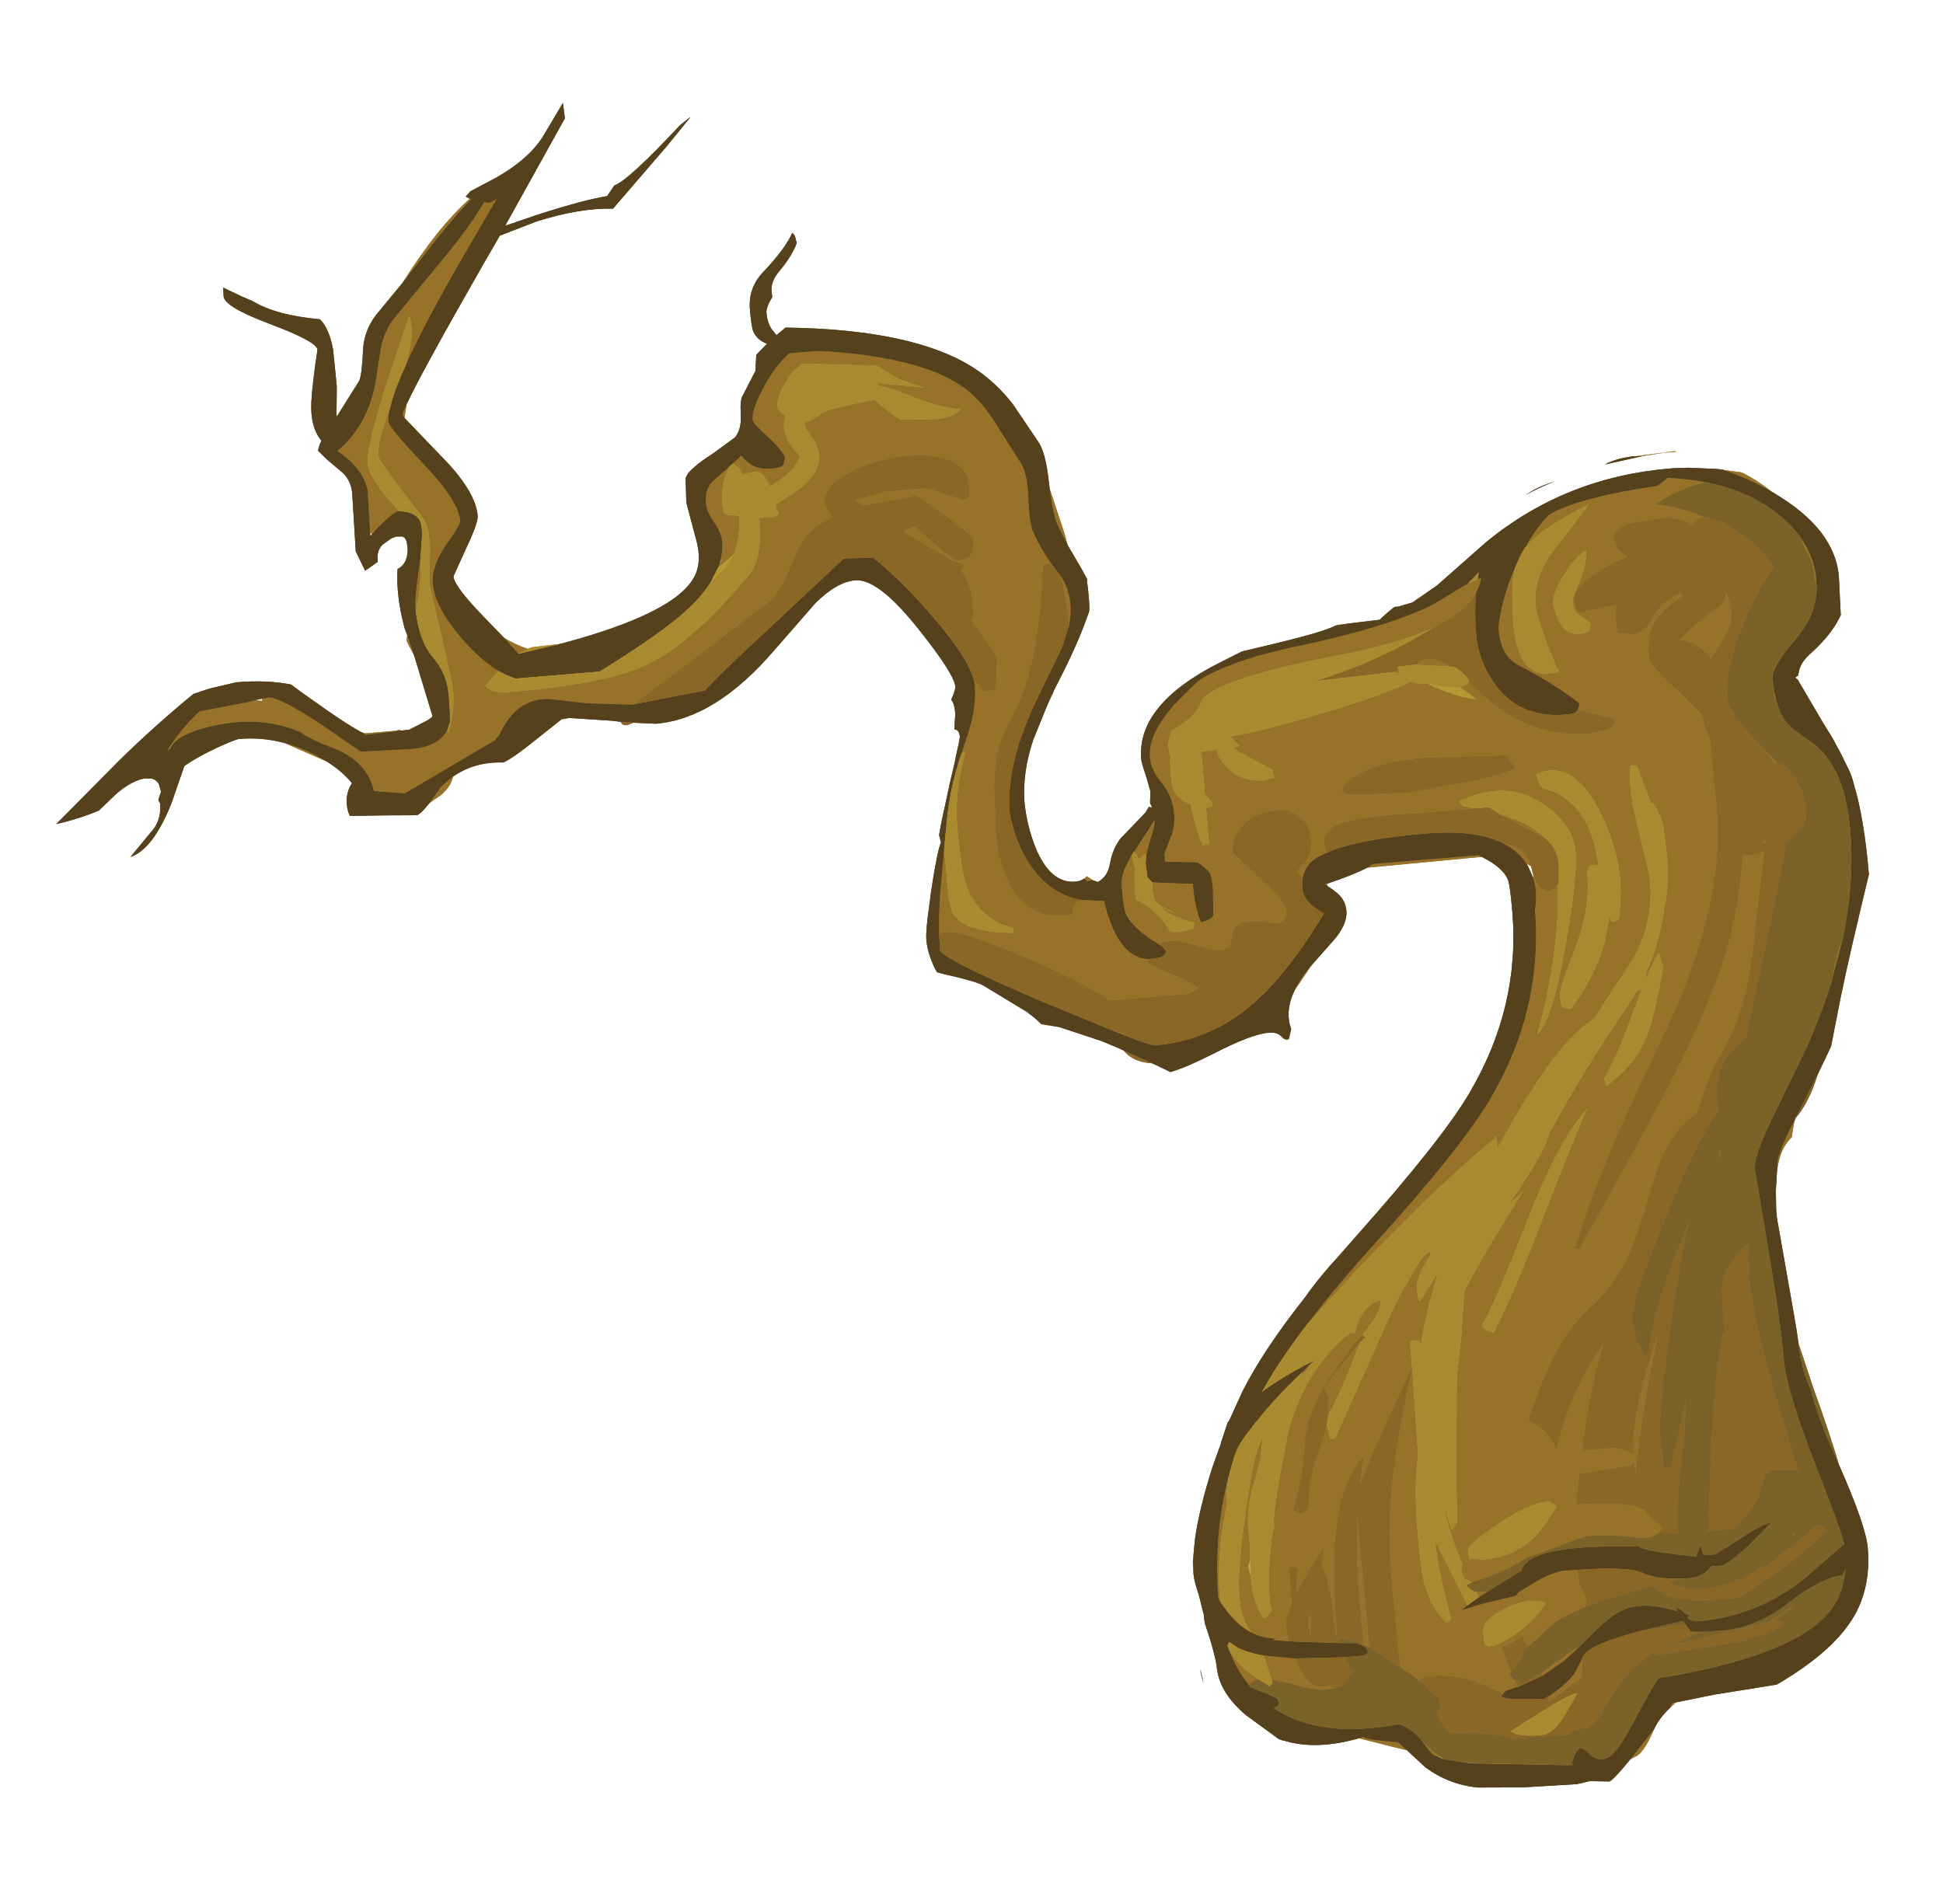 <?xml version="1.0" encoding="UTF-8" standalone="no"?>
<svg xmlns:ffdec="https://www.free-decompiler.com/flash" xmlns:xlink="http://www.w3.org/1999/xlink" ffdec:objectType="frame" height="293.6px" width="299.6px" xmlns="http://www.w3.org/2000/svg">
  <g transform="matrix(1.0, 0.0, 0.0, 1.0, 0.0, 0.0)">
    <use ffdec:characterId="881" height="271.5" id="am_Moment_Normal" transform="matrix(0.996, -0.083, 0.083, 0.996, 0.0, 23.1)" width="278.05" xlink:href="#sprite0"/>
    <use ffdec:characterId="881" height="271.5" id="am_Moment_Hard" transform="matrix(0.996, -0.083, 0.083, 0.996, 0.0, 23.1)" width="278.05" xlink:href="#sprite0"/>
  </g>
  <defs>
    <g id="sprite0" transform="matrix(1.0, 0.0, 0.0, 1.0, 0.0, 0.0)">
      <use ffdec:characterId="880" height="271.5" transform="matrix(1.0, 0.0, 0.0, 1.0, 0.0, 0.0)" width="278.05" xlink:href="#shape0"/>
    </g>
    <g id="shape0" transform="matrix(1.0, 0.0, 0.0, 1.0, 0.0, 0.0)">
      <path d="M260.85 71.3 L263.55 71.9 263.7 71.95 Q266.05 73.4 268.05 75.3 264.6 72.9 260.85 71.3 M273.65 112.85 L273.75 113.0 274.3 114.15 273.65 112.85 M276.65 120.1 L276.85 120.95 276.85 121.1 276.65 120.1 M276.0 141.6 L275.95 141.8 275.35 143.6 276.0 141.6 M272.8 151.7 L272.35 153.3 272.25 153.5 272.8 151.7 M263.5 172.2 Q263.1 173.45 262.85 174.75 262.0 175.45 261.4 176.4 260.55 177.7 260.1 179.95 L260.25 179.15 260.25 178.9 Q260.25 177.4 263.2 172.6 L263.5 172.2 M261.1 204.55 L261.25 206.7 261.2 206.5 261.1 204.55 M237.75 260.2 L236.75 261.0 237.25 260.25 237.75 260.2 M234.1 264.0 L233.95 264.25 Q232.4 267.15 231.2 267.85 L230.0 268.4 231.95 266.3 234.1 264.0 M195.8 264.1 L193.65 263.4 188.6 261.65 189.25 261.5 Q189.75 262.0 194.5 262.75 L195.8 264.1 M165.3 233.2 L165.3 232.4 165.6 230.7 165.3 232.65 165.3 233.2 M218.75 127.7 L201.0 127.9 202.0 127.4 218.25 127.4 218.75 127.7 M194.6 129.85 L194.7 130.25 194.25 129.9 194.6 129.85 M191.0 142.4 L189.15 144.75 188.35 145.7 Q189.3 144.05 191.0 142.4 M165.5 155.25 L165.45 155.25 165.5 155.25 M151.6 148.45 L148.9 147.8 148.2 147.0 148.9 147.75 151.6 148.45 M134.9 138.95 L134.05 138.65 134.9 138.95 M61.6 102.2 Q61.2 103.65 59.55 104.85 L57.65 105.95 59.5 103.75 Q60.5 102.85 61.6 102.2 M42.5 98.3 L36.15 94.85 Q38.4 95.65 40.5 96.95 L42.5 98.3 M48.6 94.4 L53.5 94.4 53.95 94.25 54.25 94.45 48.75 94.65 48.6 94.4 M57.2 83.1 L56.25 80.8 Q56.25 80.3 56.4 79.9 L57.2 83.1 M56.85 64.6 L55.95 64.55 56.85 64.6 M60.15 25.65 Q66.35 17.45 71.6 13.55 L71.8 13.65 Q69.4 15.75 66.0 19.3 L60.15 25.65 M59.25 44.35 L58.75 46.4 58.5 45.9 Q58.5 45.6 59.25 44.35 M71.25 81.5 Q72.9 82.7 74.75 83.5 L73.25 84.15 71.25 81.5 M157.05 65.6 L158.7 72.45 159.1 74.5 157.75 71.15 Q157.2 69.4 157.05 65.6 M155.1 96.65 L155.0 96.9 153.85 98.9 Q154.4 97.8 155.1 96.65 M156.65 126.25 Q157.4 126.1 157.75 125.6 L158.65 126.3 157.75 126.4 157.4 125.95 156.65 126.25 M199.35 90.25 L199.45 90.2 201.7 90.1 199.35 90.25 M229.75 80.35 L229.7 80.2 Q231.4 77.8 233.35 76.05 L234.25 75.6 Q239.25 73.6 250.5 72.9 L252.0 71.95 252.15 71.8 Q255.25 72.2 257.95 72.95 254.35 73.4 250.0 75.65 253.95 76.5 257.45 78.4 L257.05 78.35 Q255.9 78.35 255.4 79.25 253.75 78.2 251.5 77.85 L245.85 78.25 Q243.25 79.05 243.25 80.05 243.25 81.65 243.85 82.4 L245.0 83.4 Q241.5 84.45 238.9 86.15 237.2 87.2 236.6 88.1 L237.4 86.5 Q238.75 83.5 238.75 81.9 237.05 82.65 235.05 85.35 233.0 88.05 233.0 89.55 233.05 90.9 233.55 92.15 234.45 94.65 236.5 94.65 238.05 94.65 238.25 94.2 L238.5 93.15 236.7 91.65 Q236.0 90.95 236.0 89.4 L236.3 88.7 236.25 89.05 Q236.25 90.55 236.65 91.0 L237.0 91.4 242.75 90.65 242.5 91.15 242.4 93.3 242.5 94.9 242.8 95.15 245.0 95.4 Q246.75 95.4 247.95 93.35 249.45 90.85 252.75 89.65 L253.0 90.15 Q249.15 92.15 247.85 94.65 247.0 96.25 247.0 99.15 247.0 100.45 251.05 104.7 L254.45 108.7 Q254.7 110.8 255.35 112.75 L255.5 123.4 Q255.5 137.4 245.8 155.0 239.9 165.1 236.85 170.7 231.35 180.6 228.0 189.25 L228.75 189.25 Q241.05 171.1 245.7 163.5 252.15 153.0 255.1 145.5 257.75 138.65 258.9 130.85 L260.0 130.9 Q261.45 130.9 261.95 130.45 L262.25 130.4 259.05 146.3 Q257.0 155.7 253.0 161.0 251.15 163.4 248.55 169.85 245.75 171.45 243.8 174.2 242.05 176.7 240.05 182.05 237.7 188.15 236.3 190.65 233.6 195.45 229.5 198.5 223.6 202.85 218.7 215.0 221.35 216.25 222.65 219.6 226.0 210.1 231.2 204.3 228.9 209.75 226.95 218.5 L226.55 220.35 231.5 220.25 Q233.5 220.75 234.45 221.5 L234.5 220.5 Q234.9 214.55 239.65 203.6 236.15 215.25 234.5 224.35 L234.45 222.8 233.9 223.2 225.85 223.75 225.0 228.5 Q233.35 228.65 235.4 230.3 L236.45 231.65 Q236.95 232.45 237.75 232.75 L237.75 233.5 237.2 233.95 Q235.95 234.75 234.25 234.4 229.8 233.5 226.6 233.5 225.35 233.5 221.55 234.75 L216.7 236.0 Q212.95 238.05 208.5 239.0 L208.25 238.95 207.8 239.2 207.65 238.85 207.05 238.6 Q206.5 238.25 206.5 236.65 L206.7 236.2 Q205.4 232.35 204.7 227.85 L204.8 227.8 205.5 230.75 Q206.25 230.25 206.5 229.5 206.65 225.3 207.45 216.4 L208.25 207.45 209.4 201.55 210.5 194.3 211.1 193.35 Q214.25 188.4 220.75 179.75 L218.65 181.25 219.0 180.8 Q224.65 174.0 225.6 171.05 231.9 161.45 240.2 151.3 L241.1 150.05 241.0 150.25 241.7 150.1 240.35 152.85 Q237.3 159.6 234.75 163.4 L235.0 164.5 Q240.35 161.35 242.45 156.0 243.65 153.0 245.25 147.0 L244.75 144.75 Q243.7 146.05 242.25 148.95 L242.6 147.5 Q245.2 142.75 246.2 137.65 247.25 134.7 247.25 129.55 L247.05 125.5 Q246.75 123.15 245.75 121.65 L245.5 121.65 243.75 115.65 242.75 115.65 242.65 116.7 Q242.5 117.45 242.5 118.9 242.5 121.5 243.25 125.8 L244.25 132.55 Q244.8 140.5 239.25 147.25 236.45 150.65 234.0 154.0 231.0 155.45 227.05 159.8 L227.0 159.75 226.75 160.15 Q222.55 164.9 217.35 172.85 L217.3 172.85 217.5 172.4 Q217.5 170.85 217.25 170.9 L217.0 171.25 Q207.95 177.45 193.7 190.1 L185.9 197.35 Q190.7 192.0 197.5 185.65 212.2 171.9 217.25 164.6 225.95 152.1 226.25 137.35 L226.3 136.3 Q226.9 133.9 226.4 131.6 L226.45 131.2 Q226.85 133.15 228.5 133.9 229.1 133.75 229.65 133.3 L230.0 133.05 Q230.0 137.35 228.45 144.2 227.0 150.5 225.0 155.75 227.55 153.7 230.55 142.2 233.25 131.95 233.25 128.15 233.25 123.85 228.8 120.3 223.4 116.0 216.0 118.9 L216.5 119.65 218.4 120.15 211.5 120.15 209.5 120.15 209.2 120.15 Q200.3 119.8 196.95 120.9 194.75 121.65 194.75 123.3 194.75 124.8 194.95 124.9 L195.2 125.0 193.5 125.65 Q191.45 126.7 190.95 128.7 L190.25 127.4 Q192.75 125.75 192.75 123.05 192.75 120.15 190.85 118.8 189.15 117.6 186.65 117.95 184.2 118.25 182.4 119.8 180.5 121.5 180.5 123.8 L184.25 128.1 Q188.0 132.15 188.0 133.15 188.0 134.6 187.4 134.95 186.75 135.25 186.75 135.4 180.55 133.65 179.6 135.9 L179.05 137.7 Q178.7 138.65 177.5 138.65 176.25 138.65 173.75 137.65 171.25 136.65 170.0 136.65 168.75 136.65 168.0 137.05 164.25 134.3 163.35 132.05 163.0 131.15 163.0 127.65 163.0 125.55 165.0 122.9 L165.0 123.05 Q165.0 123.95 165.35 125.15 L165.25 125.4 Q165.0 126.4 165.0 128.8 L165.0 129.8 Q166.45 130.55 167.8 132.05 169.1 133.45 169.9 135.25 L171.6 135.4 173.5 135.05 173.75 134.15 Q169.75 132.8 168.4 130.9 169.55 131.95 171.0 132.4 169.1 131.55 168.05 130.35 167.65 129.5 167.7 128.55 L167.85 127.4 174.0 128.15 Q174.0 131.9 174.75 134.15 176.5 133.9 176.75 133.15 L177.0 129.05 Q177.0 127.25 176.65 126.6 176.4 126.1 175.0 124.9 L170.0 124.4 170.0 123.15 171.4 120.25 Q172.0 118.75 172.0 117.15 172.0 114.4 170.5 112.25 169.0 110.1 169.0 108.15 169.0 105.3 171.8 102.05 L173.45 100.3 173.55 100.25 174.7 99.25 177.05 97.3 177.4 97.05 Q178.65 96.2 182.05 95.15 185.0 94.25 188.1 93.7 L191.5 93.15 Q205.85 91.45 213.55 88.65 L214.85 88.1 219.1 86.0 220.1 85.5 221.7 84.95 222.25 84.8 Q221.95 86.0 221.25 87.05 219.6 89.45 215.9 91.15 L214.1 91.9 Q208.55 93.9 199.05 94.9 181.65 96.75 177.95 99.7 176.55 102.7 172.7 104.3 172.0 105.85 172.0 106.65 172.0 107.75 172.15 108.35 172.0 109.4 172.0 110.8 172.0 113.05 172.35 113.75 172.95 115.1 174.7 115.9 175.05 119.55 176.0 122.4 L177.0 122.15 177.0 116.65 178.0 116.4 178.0 115.9 177.0 114.5 177.0 107.9 178.0 107.9 179.3 107.85 Q179.5 108.95 180.5 110.35 182.5 113.15 186.35 113.15 L188.0 112.8 187.75 112.4 187.75 111.65 183.85 109.15 Q182.0 108.0 182.0 107.55 L182.9 107.6 Q183.1 107.55 181.6 106.0 186.75 105.55 195.5 103.7 205.95 101.55 210.15 99.8 L210.75 100.15 212.75 100.4 Q213.6 101.0 215.1 101.7 218.1 103.1 220.0 103.4 L217.55 101.35 218.8 100.9 219.0 100.65 221.5 103.4 Q228.15 110.15 237.0 110.15 L239.85 109.7 Q240.8 109.25 241.0 108.15 L235.4 106.3 235.75 105.4 Q232.85 102.55 226.65 98.55 224.25 97.0 224.25 92.9 224.25 91.95 225.25 88.95 226.25 86.05 227.65 83.5 226.75 85.9 226.75 89.65 226.4 92.55 226.8 95.2 227.6 100.4 231.5 100.4 233.05 100.4 233.05 100.05 L232.75 99.65 Q230.25 92.15 230.25 89.55 230.25 85.95 232.95 82.4 L239.75 74.9 Q232.6 77.65 229.75 80.35 M271.8 82.55 Q273.75 85.8 273.75 89.4 L273.7 90.7 273.5 88.85 Q273.4 86.25 272.7 85.15 L271.8 82.55 M265.85 106.1 L266.1 107.65 Q265.75 107.0 265.75 106.65 L265.85 106.1 M273.15 145.15 L270.7 152.0 270.7 151.85 272.55 146.2 273.15 145.15 M223.4 250.6 L221.15 252.35 217.6 254.4 217.45 253.95 222.65 250.8 223.4 250.6 M213.65 255.8 L211.75 256.25 211.3 256.7 Q208.1 254.7 206.1 253.95 204.4 253.3 202.35 253.1 L201.5 253.0 201.15 253.0 200.5 253.0 Q198.95 253.0 198.7 253.4 L198.75 253.65 195.9 251.3 Q195.45 238.0 195.8 231.9 196.45 221.5 201.5 205.6 L201.3 219.1 201.1 219.9 Q200.25 223.95 200.25 230.15 200.25 236.0 200.45 237.65 201.05 242.25 203.5 245.0 204.25 244.75 204.25 244.25 203.1 238.5 202.75 232.05 L206.95 242.6 206.0 243.25 209.6 242.5 214.5 241.75 215.1 241.1 215.0 241.25 217.95 239.75 Q220.7 238.5 222.5 238.5 L224.35 238.55 Q224.4 240.7 224.6 241.3 L225.35 242.75 225.1 244.35 221.85 245.5 Q219.3 246.65 217.35 248.55 L215.75 249.75 215.0 248.1 Q213.45 248.95 211.7 249.5 L212.35 252.0 212.8 253.5 212.5 253.75 213.1 254.65 213.25 254.75 213.65 255.8 M212.7 257.6 L213.05 257.65 212.9 257.7 212.7 257.6 M218.25 257.65 Q221.3 255.95 222.6 254.35 L224.0 252.15 223.55 255.2 218.25 258.5 218.25 257.65 M242.3 249.65 L242.45 249.65 242.3 249.7 242.3 249.65 M226.8 267.75 L226.0 268.0 225.9 268.0 226.8 267.75 M220.1 268.45 L205.8 267.0 205.2 266.85 212.75 267.65 220.1 268.45 M200.5 265.55 L199.9 265.2 Q199.35 264.8 198.25 262.9 L198.15 262.75 199.7 264.55 201.15 265.75 200.5 265.55 M172.35 252.1 L171.65 250.95 Q170.45 248.9 169.75 246.45 170.8 248.9 173.9 251.3 172.95 251.45 172.35 252.1 M175.0 247.7 L179.75 248.55 Q181.25 253.25 183.6 253.25 L184.8 253.2 185.35 253.65 183.75 253.75 Q182.5 253.75 179.15 252.5 L175.9 251.5 175.0 247.7 M179.05 245.85 L176.55 245.45 177.0 245.25 Q175.05 245.05 173.4 244.0 172.0 241.75 172.0 238.5 172.0 234.3 174.0 225.7 L175.5 219.4 Q176.5 216.0 177.55 214.2 L177.6 214.25 Q177.05 218.0 175.75 221.0 174.25 224.35 174.25 228.4 L174.3 230.6 174.1 232.95 173.75 233.75 174.0 235.25 174.0 235.5 Q174.0 239.6 175.5 242.0 176.5 241.5 176.75 240.75 176.3 236.8 177.65 230.25 L178.0 228.65 178.25 228.25 178.25 227.5 Q178.25 226.55 179.0 223.45 L179.95 219.7 181.75 213.2 Q183.65 208.35 186.4 204.8 L187.4 203.6 Q189.55 201.1 192.15 199.4 L192.5 199.15 192.7 199.25 193.1 199.3 193.35 198.75 193.9 197.45 Q195.1 195.35 196.95 194.65 L197.55 194.45 Q197.55 196.35 194.45 199.45 L194.3 199.75 194.2 199.7 192.8 201.0 189.05 205.4 Q184.5 210.9 184.0 215.9 183.65 218.9 182.05 223.75 L181.4 225.8 182.5 226.5 183.75 225.75 Q184.25 220.65 186.4 216.35 L187.65 213.1 188.0 215.25 188.75 215.25 197.05 200.2 Q199.3 196.0 201.4 192.75 L201.5 192.75 203.15 190.35 Q204.65 188.05 205.75 187.75 L205.75 188.25 204.2 190.5 Q203.25 192.0 203.25 193.5 203.25 195.05 203.5 195.2 L203.75 195.0 206.7 191.05 Q204.2 197.3 203.1 202.15 L203.0 201.25 201.5 201.25 201.5 205.25 Q192.7 220.6 191.95 222.8 192.4 220.4 193.0 218.25 188.8 221.95 187.35 231.4 186.55 236.7 186.5 245.75 186.3 244.35 186.25 242.75 186.15 237.0 185.05 234.4 L185.75 231.75 Q184.9 232.35 181.95 236.8 L180.85 238.6 Q181.0 236.15 181.5 234.65 L180.0 234.5 180.0 240.05 Q178.75 242.4 178.75 243.5 178.75 244.45 179.05 245.85 M169.0 238.9 L168.75 238.35 Q168.8 228.6 171.85 219.85 171.3 221.85 171.3 224.0 L171.2 224.35 Q169.0 231.6 169.0 238.0 L169.0 238.9 M173.0 216.75 L173.6 215.4 174.05 214.85 174.1 214.95 173.0 216.75 M245.85 68.15 L253.55 67.8 254.0 67.9 251.9 67.9 248.55 68.15 247.2 68.05 245.85 68.15 M259.7 90.3 Q260.25 91.85 260.25 93.3 260.25 95.5 257.25 99.25 L256.6 100.1 Q254.5 97.2 252.0 96.9 254.4 94.6 258.05 92.55 259.45 91.75 259.7 90.3 M208.35 98.0 L208.6 98.45 207.5 98.15 207.3 98.15 208.35 98.0 M211.25 97.35 L211.7 96.95 Q211.8 96.65 213.0 96.65 214.6 96.65 216.35 98.05 L211.25 97.35 M228.25 115.65 Q228.25 116.8 229.0 117.9 235.1 120.0 236.3 127.7 L236.6 130.45 236.5 130.4 235.65 130.4 Q234.75 130.5 234.75 132.05 234.75 137.2 231.9 143.05 229.0 148.9 229.0 149.9 229.0 151.55 229.3 151.85 229.5 152.05 230.5 152.25 234.65 147.55 236.55 142.45 L237.65 138.5 238.0 139.4 239.0 139.15 Q239.75 135.8 239.75 132.8 239.75 127.85 237.4 122.0 234.0 113.75 228.25 115.65 M224.4 113.3 L224.0 112.4 211.3 111.7 Q200.65 111.75 198.0 115.65 L198.75 116.4 202.45 116.65 208.0 116.9 216.9 116.1 Q224.0 115.25 225.0 114.4 L224.4 113.3 M222.15 121.4 Q226.65 123.15 228.5 125.45 L227.8 125.0 222.15 121.4 M222.55 126.1 L222.7 126.05 Q224.2 126.6 225.0 127.35 225.75 128.05 226.2 129.75 L225.55 129.35 Q224.5 127.4 222.55 126.1 M167.2 123.1 L167.0 122.9 166.05 123.75 165.5 122.65 165.5 122.9 165.4 122.4 169.0 117.75 Q168.85 118.95 168.0 120.85 L167.2 123.1 M190.5 99.45 L190.5 99.4 191.35 99.25 190.5 99.45 M166.35 139.15 L166.0 139.65 Q167.15 140.55 169.9 141.9 172.35 143.15 173.5 144.25 L172.0 145.0 159.75 145.0 Q155.9 141.85 147.1 137.2 138.0 132.4 135.5 132.4 L134.35 132.55 Q134.5 129.65 135.05 126.15 L136.2 119.55 136.25 125.4 Q136.25 128.95 136.9 129.95 138.65 132.7 145.75 133.4 L145.75 132.65 Q140.5 130.7 139.15 125.45 138.5 123.1 138.5 115.8 138.5 113.75 139.05 110.8 139.7 107.55 140.75 104.9 L140.1 105.1 140.8 103.45 Q143.0 98.7 143.0 94.9 L142.95 94.05 144.5 95.9 Q146.0 95.9 146.15 95.55 L146.25 95.15 146.5 93.5 146.75 91.05 Q146.75 90.25 143.35 84.9 L143.5 84.4 143.65 84.2 143.75 82.15 Q143.75 79.15 142.35 76.95 L143.0 76.4 142.75 75.9 141.05 75.4 140.45 74.85 133.95 70.25 135.75 69.65 140.1 74.05 141.75 75.4 Q143.3 75.4 143.95 74.9 L144.25 74.4 144.75 72.55 Q144.2 71.3 140.75 68.4 L136.5 64.9 128.05 65.75 127.0 64.9 131.75 63.9 138.0 63.9 Q139.35 64.3 140.85 65.05 L143.5 66.15 144.5 65.9 144.75 64.15 Q144.75 60.95 141.25 59.55 138.2 58.35 133.5 58.8 129.05 59.2 125.75 60.8 122.25 62.55 122.25 64.65 122.25 65.5 123.3 67.1 120.2 68.3 118.55 70.25 117.6 71.4 115.9 74.75 114.45 77.65 112.75 79.15 L98.95 87.9 90.25 93.4 89.75 93.4 82.95 92.6 77.55 91.5 Q72.35 90.85 69.3 96.35 L68.5 97.15 54.0 104.15 49.25 103.4 Q48.8 99.4 44.55 96.75 39.9 94.55 38.75 93.4 32.95 90.3 25.45 91.3 19.45 92.15 18.45 94.35 L18.05 94.45 18.8 93.5 Q21.15 90.65 23.5 88.9 L30.95 88.1 32.1 87.9 33.25 88.1 33.25 87.75 34.25 87.65 Q35.85 87.65 41.75 92.25 L47.75 97.15 55.5 97.4 Q59.8 97.4 61.35 94.9 L61.5 95.4 Q62.75 92.05 62.75 88.55 L61.65 80.3 Q60.5 73.3 60.5 72.05 60.5 70.8 61.0 67.15 61.25 63.7 60.25 61.9 L56.8 56.55 Q54.25 52.5 54.25 51.9 54.25 49.7 56.75 44.45 56.25 45.9 56.25 46.8 56.25 47.7 61.15 53.8 66.0 59.85 66.0 62.9 66.0 63.55 63.5 66.5 61.0 69.5 61.0 72.3 61.0 75.85 64.7 81.0 67.3 84.55 69.95 86.5 L67.75 88.65 Q68.6 89.9 71.5 89.9 86.2 89.9 92.6 87.55 100.0 84.85 109.75 74.9 111.15 73.5 111.65 70.75 112.0 69.05 112.0 66.3 L113.5 66.4 Q115.05 66.4 115.05 65.8 L114.75 65.15 114.7 64.5 117.3 63.1 Q122.0 60.65 122.0 57.4 122.0 56.2 121.4 55.05 L120.4 53.3 Q120.15 52.8 120.25 52.25 121.85 51.85 122.8 51.1 123.6 50.45 131.25 49.65 134.3 52.7 135.05 53.05 L140.5 53.4 Q143.0 53.4 144.5 52.15 141.8 52.05 135.7 48.95 133.8 48.0 131.9 47.45 L132.0 47.15 132.0 47.1 139.0 48.4 Q135.95 47.2 134.45 46.2 L132.0 44.4 125.6 43.7 120.5 43.15 120.1 43.55 Q119.85 43.75 119.7 43.9 L119.5 43.9 Q118.85 44.3 117.75 45.9 116.25 47.95 116.25 49.55 116.25 50.05 117.35 50.95 117.0 51.8 117.0 52.55 117.0 54.1 117.7 55.35 L119.0 57.4 Q118.15 59.65 114.3 61.5 114.15 61.55 114.05 61.65 113.25 59.15 112.0 59.15 L109.6 59.45 Q110.5 59.25 108.7 57.6 L110.05 56.5 Q111.55 58.9 114.5 58.9 116.05 58.9 116.4 58.45 L116.75 57.4 Q116.35 56.05 114.2 53.8 112.25 51.7 112.25 51.15 112.25 49.45 114.4 46.25 116.5 43.0 118.75 41.4 L123.25 41.4 Q139.7 43.65 145.8 49.5 147.95 51.6 149.7 55.05 L152.75 60.9 Q153.85 62.65 153.65 66.45 153.45 70.65 154.0 72.15 154.95 74.75 156.35 77.15 L155.0 77.15 Q153.3 92.4 148.55 99.75 146.35 103.15 145.7 105.15 144.5 108.85 144.5 115.55 144.05 119.7 145.05 123.6 146.95 131.4 154.0 131.4 L155.05 131.35 Q155.15 130.15 155.9 129.5 L156.45 129.15 160.15 129.65 Q160.4 131.7 161.05 133.7 162.75 138.85 166.35 139.15 M160.5 150.05 L161.65 150.2 161.2 150.4 160.5 150.05 M182.7 146.6 L183.4 145.8 184.0 145.55 182.7 146.6 M193.7 134.5 L193.7 134.35 193.75 134.4 193.7 134.5 M223.25 184.6 Q229.3 172.15 231.75 167.75 227.05 172.1 221.35 183.7 214.8 197.05 212.75 199.75 213.0 200.5 214.5 201.0 218.1 195.25 223.25 184.6 M263.9 115.2 L265.4 117.1 264.9 117.0 263.9 115.2 M238.3 234.05 L238.25 234.05 238.3 233.9 238.3 234.05 M262.25 129.15 L262.25 128.8 262.7 128.75 262.5 129.15 262.25 129.15 M107.95 58.15 L107.2 59.75 Q106.5 61.7 106.5 63.4 106.5 64.9 106.75 65.15 L107.0 65.4 109.0 65.75 Q108.8 69.35 107.6 71.65 L105.0 73.5 105.3 72.85 105.55 72.5 105.5 72.35 Q106.0 70.9 106.0 69.4 106.0 68.15 105.0 66.4 104.0 64.65 104.0 63.4 104.0 61.05 105.45 60.0 L107.95 58.15 M158.25 86.9 Q158.25 82.25 157.5 78.95 158.75 80.85 158.75 83.8 158.75 85.2 158.25 86.9 M52.0 63.55 L52.15 57.1 Q51.7 53.55 48.0 50.65 53.15 46.95 54.8 40.35 L56.0 35.4 Q56.8 32.75 58.25 31.15 L67.75 21.4 Q71.55 17.4 73.75 14.25 L74.5 14.4 Q74.9 14.4 75.8 13.85 L70.65 21.2 Q63.1 31.95 59.55 38.45 61.0 34.8 61.0 32.8 L60.95 31.2 60.75 30.9 56.4 41.0 Q52.5 50.5 52.5 52.9 52.5 55.2 56.0 59.7 L56.75 60.7 56.5 60.65 Q54.7 61.5 52.25 63.9 L52.0 63.55 M58.0 76.2 L58.0 75.55 Q58.0 74.3 59.0 69.95 L59.45 67.95 Q59.3 71.25 58.7 73.75 L58.0 76.2 M244.05 240.55 L244.2 240.7 243.9 240.75 243.95 240.6 244.05 240.55 M210.35 240.7 L208.85 241.5 208.45 240.65 210.0 240.75 210.35 240.7 M222.6 263.0 L222.4 263.0 222.65 262.85 222.6 263.0 M191.35 247.8 L190.5 247.35 190.45 238.5 Q190.55 232.6 191.2 227.6 L191.15 228.7 191.25 238.9 191.35 247.8 M214.95 226.0 L215.0 226.0 214.95 225.95 214.95 226.0 M222.0 228.5 L221.0 227.75 Q218.35 227.35 212.9 230.4 207.75 233.25 207.75 234.15 207.75 235.7 208.0 235.65 L208.25 235.25 208.2 235.5 210.0 235.75 Q214.65 235.75 217.85 233.2 219.4 232.0 222.0 228.5 M212.55 242.85 L212.75 242.8 212.75 242.75 212.55 242.85 M215.05 246.95 Q217.65 245.2 219.0 243.25 216.65 242.05 212.8 243.55 209.0 245.0 209.0 247.0 L209.1 248.8 209.75 249.25 Q212.25 248.9 215.05 246.95 M193.7 201.0 L191.65 205.2 Q189.6 209.25 188.0 211.55 L188.25 208.9 187.75 207.3 189.9 204.85 193.7 201.0 M182.5 245.25 L182.25 243.4 182.75 241.8 182.5 245.25 M186.55 253.3 L186.2 253.45 186.0 253.55 186.55 253.2 186.55 253.3" fill="#987229" fill-rule="evenodd" stroke="none"/>
      <path d="M268.05 75.3 L268.4 75.55 Q277.25 81.85 277.25 89.15 L277.05 95.15 276.4 96.15 Q274.85 98.45 271.65 100.85 270.0 102.15 269.75 103.85 L269.25 104.15 269.65 104.55 269.65 104.6 272.65 110.85 273.65 112.85 274.3 114.15 274.75 115.2 275.2 116.2 276.3 119.0 276.5 119.6 276.55 119.8 276.65 120.1 276.85 121.1 Q278.05 126.55 278.05 135.35 L276.0 141.6 275.35 143.6 274.75 145.45 273.3 150.05 272.8 151.7 272.25 153.5 270.05 161.25 269.75 161.8 267.6 165.5 263.6 171.95 263.5 172.2 263.2 172.6 Q260.25 177.4 260.25 178.9 L260.25 179.15 260.1 179.95 259.7 182.75 259.5 185.65 259.5 185.85 259.5 186.05 259.5 186.2 259.5 186.4 259.5 186.9 260.3 195.6 260.9 202.2 261.1 204.55 261.2 206.5 261.25 207.5 Q261.4 210.85 262.5 213.75 263.15 218.0 265.4 224.35 L265.9 225.8 Q269.25 235.5 269.25 238.9 269.25 245.25 265.95 249.65 262.3 254.55 253.5 258.75 L243.7 259.5 237.75 260.2 237.25 260.25 236.75 261.0 Q235.0 262.4 234.1 264.0 L231.95 266.3 230.0 268.4 Q227.0 271.5 226.5 271.5 L223.5 271.2 221.5 271.5 213.15 271.3 206.25 270.75 Q201.85 269.95 198.45 267.0 L195.8 264.1 194.5 262.75 Q189.75 262.0 189.25 261.5 L188.6 261.65 Q181.7 263.0 176.9 261.0 L176.75 261.0 176.6 260.9 176.25 260.75 171.45 256.6 Q167.8 252.9 167.65 249.2 167.6 246.95 166.35 241.95 L166.3 240.5 166.25 240.35 165.8 237.55 Q165.3 235.6 165.25 234.4 L165.25 234.15 165.3 233.2 165.3 232.65 165.6 230.7 165.95 228.8 Q167.0 224.25 169.5 218.15 L170.75 215.4 171.1 214.65 171.15 214.45 172.45 211.4 172.7 211.15 175.1 206.85 Q178.8 200.8 185.95 193.15 188.6 190.0 191.65 187.25 L191.75 187.15 194.5 184.5 Q209.2 170.5 213.9 163.75 222.75 151.2 222.75 136.55 222.75 132.25 222.45 131.45 221.8 129.55 218.75 127.7 L218.25 127.4 202.0 127.4 201.0 127.9 Q198.6 128.9 194.6 129.85 L194.25 129.9 194.7 130.25 Q196.25 131.4 196.8 132.4 197.25 133.2 197.25 134.3 197.25 136.1 195.35 138.2 L191.4 142.0 191.0 142.4 Q189.3 144.05 188.35 145.7 186.45 148.8 187.25 151.75 L186.75 153.25 Q186.2 153.45 185.7 152.8 185.1 152.0 183.75 152.0 181.1 152.0 175.05 154.5 170.6 156.3 168.15 156.8 L165.5 155.25 165.45 155.25 165.4 155.2 161.15 152.85 160.35 152.4 157.95 151.15 157.6 151.0 151.6 148.45 148.9 147.75 148.2 147.0 147.75 146.55 147.6 146.4 146.75 145.65 140.55 141.15 Q139.75 140.5 135.55 139.15 L134.9 138.95 134.05 138.65 133.5 138.45 Q132.3 135.65 132.3 133.35 132.3 131.9 133.3 127.6 L133.7 125.75 Q135.1 119.85 135.8 118.55 L135.6 117.4 Q136.1 115.4 136.95 112.75 L137.9 109.6 138.85 106.7 139.15 105.65 139.8 103.55 140.05 102.6 140.05 102.55 Q140.05 101.75 139.7 101.5 L139.3 101.3 139.65 98.9 139.6 97.95 Q139.5 97.1 139.2 96.75 140.0 95.25 140.0 94.8 140.0 92.8 135.0 85.35 129.5 77.15 126.0 77.15 123.1 77.15 119.5 80.2 L112.6 86.9 Q102.7 96.65 93.5 96.65 L90.0 96.2 88.1 95.9 86.9 95.65 80.25 94.65 79.05 94.75 75.0 97.45 Q70.8 100.3 69.5 100.65 65.05 100.15 61.6 102.2 60.5 102.85 59.5 103.75 L57.65 105.95 Q56.05 107.65 55.5 107.65 L51.05 107.3 45.25 106.9 Q44.85 105.85 44.95 104.5 45.15 102.95 46.0 101.9 44.75 100.05 42.55 98.35 L42.5 98.3 40.5 96.95 Q38.4 95.65 36.15 94.85 32.8 93.65 29.25 93.65 28.65 93.65 25.6 94.75 22.55 95.9 20.45 97.1 L18.0 102.65 Q14.55 109.55 11.0 110.4 L15.05 106.25 Q16.25 104.7 16.25 102.55 L16.0 102.0 16.5 100.85 16.5 100.55 16.3 99.55 Q15.95 98.85 15.3 98.65 L14.35 98.5 Q13.15 98.55 11.6 99.3 10.7 99.75 9.65 100.5 L6.75 102.85 Q3.75 103.85 0.0 104.4 L10.6 95.35 Q16.2 90.7 22.75 86.15 L25.2 85.55 29.5 84.9 Q34.25 84.9 37.9 85.95 L39.2 87.1 40.15 87.9 Q46.55 93.35 48.5 94.4 L48.6 94.4 48.75 94.65 54.25 94.45 55.5 94.4 57.45 93.6 Q58.8 93.1 59.25 92.65 L57.2 83.1 56.4 79.9 56.1 78.85 Q55.15 73.75 55.75 69.55 57.3 68.95 57.55 66.8 L57.55 66.1 Q57.55 65.0 57.05 64.7 L56.85 64.6 55.95 64.55 55.2 64.75 53.7 65.65 Q52.8 66.5 52.8 67.85 L52.8 68.2 50.75 69.4 49.55 66.3 49.75 57.35 Q49.75 55.4 48.55 54.05 L46.25 51.75 45.05 50.35 Q45.15 49.75 45.7 48.85 44.1 46.6 44.65 42.65 45.1 39.6 46.25 34.8 46.25 33.55 39.4 30.3 32.5 27.05 32.5 25.4 L32.55 24.05 35.3 25.65 36.9 26.5 Q40.35 29.0 47.0 30.15 48.3 31.6 48.65 34.95 L48.75 40.65 48.35 44.95 48.35 45.35 52.25 40.15 Q52.75 39.35 53.25 35.45 53.7 32.1 56.25 29.65 L60.15 25.65 66.0 19.3 Q69.4 15.75 71.8 13.65 L71.6 13.55 71.0 13.15 71.8 12.4 75.9 10.65 Q81.5 8.05 83.9 4.55 L87.15 0.0 87.25 2.4 76.7 18.15 81.9 16.85 Q89.0 15.2 92.75 14.9 L94.0 13.35 Q96.25 12.75 104.9 4.9 L106.5 3.85 106.5 3.9 102.55 8.0 93.5 16.9 Q88.35 16.35 81.55 17.9 L75.75 19.6 72.9 23.7 Q61.75 39.9 59.25 44.35 58.5 45.6 58.5 45.9 L58.75 46.4 63.65 52.45 Q68.75 58.45 68.75 62.4 68.75 63.5 66.5 67.35 L64.25 71.4 64.25 71.45 Q64.3 73.05 68.55 78.2 L71.25 81.5 73.25 84.15 79.8 83.15 Q98.15 79.9 101.4 74.35 102.7 72.15 102.0 68.65 L101.0 63.05 101.2 59.25 101.65 58.55 Q102.85 57.35 105.95 55.7 L109.3 53.65 Q110.25 52.7 110.45 50.95 L110.5 50.25 Q110.55 47.9 111.05 47.3 L113.3 43.7 113.65 41.2 115.45 39.65 Q113.95 38.95 113.5 37.6 113.25 36.9 113.25 34.15 113.25 30.8 115.8 28.55 119.5 25.25 120.75 22.9 L121.1 23.4 121.3 24.55 Q120.45 26.4 118.4 28.5 116.8 30.05 116.8 31.65 L116.85 32.55 Q115.75 34.0 115.75 34.9 115.75 36.5 116.4 37.55 L117.0 38.45 118.5 37.4 Q138.15 39.3 146.9 46.0 150.15 48.5 152.5 52.15 L156.0 58.4 Q156.9 60.2 157.0 64.45 L157.05 65.6 Q157.2 69.4 157.75 71.15 L159.1 74.5 160.9 78.25 161.65 79.95 161.6 80.15 Q161.75 83.85 161.55 84.9 159.7 89.15 156.55 94.3 L155.1 96.65 Q154.4 97.8 153.85 98.9 L151.3 103.95 Q149.15 108.95 149.15 113.6 149.25 117.05 150.15 120.15 L150.25 120.5 Q152.05 126.2 155.8 126.3 L155.9 126.3 156.65 126.25 157.4 125.95 157.75 126.4 158.65 126.3 159.4 126.65 Q161.0 125.95 161.5 124.0 162.15 121.55 163.65 120.05 L163.8 119.95 167.65 116.55 168.2 115.75 168.7 115.9 168.45 115.15 168.65 113.35 168.15 110.85 Q167.65 108.95 167.65 108.3 167.65 99.8 181.15 94.4 L184.5 93.05 188.75 92.4 Q197.1 91.15 199.15 90.3 L199.35 90.25 201.7 90.1 205.8 89.95 206.05 89.95 206.15 89.9 Q207.1 89.1 208.55 88.15 L209.15 88.15 211.35 87.7 215.35 85.4 223.55 79.3 Q236.5 70.4 252.65 70.4 L253.3 70.4 254.25 70.45 255.1 70.5 255.35 70.5 259.75 71.05 260.8 71.25 260.85 71.3 Q264.6 72.9 268.05 75.3 M257.95 72.95 Q255.25 72.2 252.15 71.8 L252.0 71.95 250.5 72.9 Q239.25 73.6 234.25 75.6 L233.35 76.05 Q231.4 77.8 229.7 80.2 L229.75 80.35 229.75 80.4 229.35 80.7 228.7 81.65 227.65 83.5 Q226.25 86.05 225.25 88.95 224.25 91.95 224.25 92.9 224.25 97.0 226.65 98.55 232.85 102.55 235.75 105.4 L235.4 106.3 235.3 106.45 Q235.0 106.9 233.5 106.9 226.1 106.9 222.75 100.9 220.75 97.3 220.75 93.4 220.75 90.0 221.25 87.05 221.95 86.0 222.25 84.8 L221.7 84.95 221.95 83.9 220.1 85.5 219.1 86.0 214.85 88.1 213.55 88.65 Q205.85 91.45 191.5 93.15 L188.1 93.7 Q185.0 94.25 182.05 95.15 178.65 96.2 177.4 97.05 L177.05 97.3 174.7 99.25 173.55 100.25 173.45 100.3 171.8 102.05 Q169.0 105.3 169.0 108.15 169.0 110.1 170.5 112.25 172.0 114.4 172.0 117.15 172.0 118.75 171.4 120.25 L170.0 123.15 170.0 124.4 175.0 124.9 Q176.4 126.1 176.65 126.6 177.0 127.25 177.0 129.05 L176.75 133.15 Q176.5 133.9 174.75 134.15 174.0 131.9 174.0 128.15 L167.85 127.4 167.75 127.4 167.1 126.55 167.0 124.4 167.2 123.1 168.0 120.85 Q168.85 118.95 169.0 117.75 L165.4 122.4 165.25 122.55 165.0 122.9 Q163.0 125.55 163.0 127.65 163.0 131.15 163.35 132.05 164.25 134.3 168.0 137.05 L168.5 137.4 169.0 138.15 168.8 138.65 Q168.3 139.15 166.75 139.15 L166.35 139.15 Q162.75 138.85 161.05 133.7 160.4 131.7 160.15 129.65 L156.45 129.15 Q151.4 127.7 148.8 122.35 147.65 120.05 147.1 117.25 146.75 115.6 146.75 114.8 146.75 107.1 152.75 97.15 L156.9 90.15 158.25 86.9 Q158.75 85.2 158.75 83.8 158.75 80.85 157.5 78.95 L157.4 78.8 156.35 77.15 Q154.95 74.75 154.0 72.15 153.45 70.65 153.65 66.45 153.85 62.65 152.75 60.9 L149.7 55.05 Q147.95 51.6 145.8 49.5 139.7 43.65 123.25 41.4 L118.75 41.4 Q116.5 43.0 114.4 46.25 112.25 49.45 112.25 51.15 112.25 51.7 114.2 53.8 116.35 56.05 116.75 57.4 L116.4 58.45 Q116.05 58.9 114.5 58.9 111.55 58.9 110.05 56.5 L108.7 57.6 107.95 58.15 105.45 60.0 Q104.0 61.05 104.0 63.4 104.0 64.65 105.0 66.4 106.0 68.15 106.0 69.4 106.0 70.9 105.5 72.35 L105.3 72.85 105.0 73.5 103.85 75.4 Q102.45 77.35 100.1 79.25 95.8 82.7 85.5 87.9 L72.5 87.9 Q71.2 87.35 69.95 86.5 67.3 84.55 64.7 81.0 61.0 75.85 61.0 72.3 61.0 69.5 63.5 66.5 66.0 63.55 66.0 62.9 66.0 59.85 61.15 53.8 56.25 47.7 56.25 46.8 56.25 45.9 56.75 44.45 57.5 42.1 59.55 38.45 63.1 31.95 70.65 21.2 L75.8 13.85 Q74.9 14.4 74.5 14.4 L73.75 14.25 Q71.55 17.4 67.75 21.4 L58.25 31.15 Q56.8 32.75 56.0 35.4 L54.8 40.35 Q53.15 46.95 48.0 50.65 51.7 53.55 52.15 57.1 L52.0 63.55 52.0 64.15 52.25 63.9 Q54.7 61.5 56.5 60.65 L56.75 60.7 Q59.15 60.95 59.8 62.4 60.0 62.85 60.0 64.3 L59.45 67.95 59.0 69.95 Q58.0 74.3 58.0 75.55 L58.0 76.2 Q58.15 80.9 60.0 83.5 62.0 86.3 62.0 89.4 62.0 93.25 61.8 93.85 L61.35 94.9 Q59.8 97.4 55.5 97.4 L47.75 97.15 41.75 92.25 Q35.85 87.65 34.25 87.65 L33.25 87.75 32.1 87.9 30.95 88.1 23.5 88.9 Q21.15 90.65 18.8 93.5 L18.05 94.45 18.45 94.35 Q19.45 92.15 25.45 91.3 32.95 90.3 38.75 93.4 39.9 94.55 44.55 96.75 48.8 99.4 49.25 103.4 L54.0 104.15 68.5 97.15 69.3 96.35 Q72.35 90.85 77.55 91.5 L82.95 92.6 89.75 93.4 90.25 93.4 94.3 92.95 101.5 92.15 Q103.4 90.25 112.25 83.35 L124.5 73.65 129.0 73.9 Q132.95 77.55 137.6 84.0 142.35 90.6 142.95 94.05 L143.0 94.9 Q143.0 98.7 140.8 103.45 L140.1 105.1 Q137.9 110.15 137.0 115.15 L136.2 119.55 135.05 126.15 Q134.5 129.65 134.35 132.55 L134.25 135.05 Q134.25 136.35 149.75 144.55 L160.5 150.05 161.2 150.4 Q165.5 152.5 166.1 152.5 175.25 152.5 182.7 146.6 L184.0 145.55 184.75 144.85 Q189.1 140.85 193.7 134.5 L193.75 134.4 193.7 134.35 Q191.95 133.15 191.25 132.0 190.75 131.15 190.75 130.05 L190.95 128.7 Q191.45 126.7 193.5 125.65 L195.2 125.0 Q200.0 123.4 210.5 123.4 218.45 123.4 222.55 126.1 224.5 127.4 225.55 129.35 L225.75 129.75 226.4 131.6 Q226.9 133.9 226.3 136.3 L226.25 136.4 226.25 137.35 Q225.95 152.1 217.25 164.6 212.2 171.9 197.5 185.65 190.7 192.0 185.9 197.35 180.95 202.8 178.1 207.15 181.7 204.95 186.5 203.0 L186.4 203.1 185.65 203.7 184.65 204.55 Q180.3 208.0 177.25 211.25 L176.85 211.65 176.7 211.8 175.0 213.65 174.05 214.85 173.6 215.4 173.0 216.75 171.85 219.85 Q168.8 228.6 168.75 238.35 L169.0 238.9 170.05 240.6 Q171.55 242.85 173.4 244.0 175.05 245.05 177.0 245.25 L176.55 245.45 179.05 245.85 186.7 246.75 189.5 247.0 190.75 247.75 191.05 248.4 Q191.05 249.0 189.5 249.0 L187.4 249.0 179.75 248.55 175.0 247.7 Q172.4 247.05 170.95 246.05 L170.05 245.3 169.85 245.2 169.55 245.7 169.75 246.45 Q170.45 248.9 171.65 250.95 L172.35 252.1 172.6 252.45 Q175.85 254.0 176.5 254.5 L176.75 255.25 176.5 255.65 175.85 255.9 Q182.5 261.3 195.0 260.0 197.2 261.2 198.15 262.75 L198.25 262.9 Q199.35 264.8 199.9 265.2 L200.5 265.55 201.5 266.0 204.75 266.8 205.8 267.0 220.1 268.45 220.7 268.5 221.3 268.5 221.0 268.25 Q221.65 266.3 222.5 266.0 223.1 266.1 223.9 267.1 224.55 267.95 225.9 268.0 L226.0 268.0 226.8 267.75 Q228.4 266.85 231.15 262.45 234.95 256.55 235.5 256.25 255.1 254.7 261.8 248.95 264.8 246.35 265.55 241.85 L265.0 242.75 Q261.5 242.95 256.25 246.4 251.2 249.75 245.5 249.75 L242.45 249.65 242.3 249.65 241.0 249.5 240.2 248.3 240.0 247.9 239.95 247.75 232.95 248.8 Q225.45 250.15 224.15 251.8 L224.0 252.15 222.6 254.35 Q221.3 255.95 218.25 257.65 L217.5 258.0 213.05 257.65 212.7 257.6 Q211.35 257.35 211.0 257.0 L211.3 256.7 211.75 256.25 213.65 255.8 217.6 254.4 221.15 252.35 223.4 250.6 226.95 247.65 Q229.85 245.25 232.4 244.95 235.2 244.6 239.25 246.25 L239.0 245.75 Q239.7 245.75 240.25 246.65 L241.0 247.0 240.6 247.3 Q241.15 248.0 242.25 248.0 251.1 248.0 258.8 243.05 L263.7 239.45 265.7 238.05 Q265.25 235.35 262.25 225.35 258.75 213.6 258.75 208.75 258.75 202.95 257.75 191.25 L256.75 179.15 Q256.75 177.3 259.7 172.25 L266.25 161.2 Q268.8 156.55 270.7 152.0 L273.15 145.15 Q275.75 136.5 275.75 128.3 275.75 118.2 270.75 114.15 268.0 111.95 267.3 110.9 266.45 109.6 266.1 107.65 L265.85 106.1 265.75 104.05 Q265.75 102.25 269.75 98.3 273.25 94.9 273.7 90.7 L273.75 89.4 Q273.75 85.8 271.8 82.55 270.4 80.25 268.0 78.15 263.95 74.65 257.95 72.95 M248.55 68.15 L242.75 68.95 Q243.45 68.6 244.6 68.35 L245.45 68.2 245.85 68.15 247.2 68.05 248.55 68.15 M229.95 72.7 L231.45 71.95 Q232.85 71.35 234.8 70.9 232.15 71.7 229.95 72.7 M244.05 240.55 L243.95 240.6 Q242.85 241.25 241.5 241.25 L240.6 241.25 Q236.5 241.1 234.4 239.9 232.35 238.65 224.35 238.55 L222.5 238.5 Q220.7 238.5 217.95 239.75 L215.0 241.25 215.1 241.1 214.5 241.75 209.6 242.5 206.0 243.25 206.95 242.6 208.85 241.5 210.35 240.7 212.45 239.6 215.7 238.0 Q216.0 237.25 216.65 236.75 219.75 234.25 234.0 235.75 235.0 236.5 239.55 237.4 L239.75 237.45 240.55 237.6 242.8 238.1 242.75 238.0 243.5 236.5 Q243.8 236.75 243.8 237.55 243.8 238.0 245.25 238.0 245.8 238.0 249.4 236.05 253.15 233.95 254.75 233.75 L250.9 237.05 Q247.35 239.75 246.5 239.75 L245.0 239.7 244.05 240.55 M165.05 249.0 L165.15 249.45 165.4 251.2 Q165.15 250.2 165.05 249.0" fill="#55411c" fill-rule="evenodd" stroke="none"/>
      <path d="M165.4 155.2 L165.35 155.2 Q163.1 154.9 161.75 153.55 L161.15 152.85 165.4 155.2 M135.55 139.15 L134.9 138.95 135.55 139.15 M90.0 96.2 L89.25 96.45 Q88.35 96.65 88.1 95.9 L90.0 96.2 M205.8 89.95 L206.15 89.9 206.05 89.95 205.8 89.95 M235.4 106.3 L241.0 108.15 Q240.8 109.25 239.85 109.7 L237.0 110.15 Q228.15 110.15 221.5 103.4 L219.0 100.65 219.0 100.4 Q218.65 99.4 217.0 98.15 L216.35 98.05 Q214.6 96.65 213.0 96.65 211.8 96.65 211.7 96.95 L211.25 97.35 210.95 97.3 208.25 97.4 208.35 98.0 207.3 98.15 195.2 98.55 Q203.15 96.9 210.55 93.6 L214.1 91.9 215.9 91.15 Q219.6 89.45 221.25 87.05 220.75 90.0 220.75 93.4 220.75 97.3 222.75 100.9 226.1 106.9 233.5 106.9 235.0 106.9 235.3 106.45 L235.4 106.3 M168.0 137.05 Q168.75 136.65 170.0 136.65 171.25 136.65 173.75 137.65 176.25 138.65 177.5 138.65 178.7 138.65 179.05 137.7 L179.6 135.9 Q180.55 133.65 186.75 135.4 186.75 135.25 187.4 134.95 188.0 134.6 188.0 133.15 188.0 132.15 184.25 128.1 L180.5 123.8 Q180.5 121.5 182.4 119.8 184.2 118.25 186.65 117.95 189.15 117.6 190.85 118.8 192.75 120.15 192.75 123.05 192.75 125.75 190.25 127.4 L190.95 128.7 190.75 130.05 Q190.75 131.15 191.25 132.0 191.95 133.15 193.7 134.35 L193.7 134.5 Q189.1 140.85 184.75 144.85 L184.0 145.55 183.4 145.8 182.7 146.6 Q175.25 152.5 166.1 152.5 165.5 152.5 161.2 150.4 L161.65 150.2 160.5 150.05 149.75 144.55 Q134.25 136.35 134.25 135.05 L134.35 132.55 135.5 132.4 Q138.0 132.4 147.1 137.2 155.9 141.85 159.75 145.0 L172.0 145.0 173.5 144.25 Q172.35 143.15 169.9 141.9 167.15 140.55 166.0 139.65 L166.35 139.15 166.75 139.15 Q168.3 139.15 168.8 138.65 L169.0 138.15 168.5 137.4 168.0 137.05 M195.2 125.0 L194.95 124.9 Q194.75 124.8 194.75 123.3 194.75 121.65 196.95 120.9 200.3 119.8 209.2 120.15 L209.5 120.15 211.5 120.15 218.4 120.15 220.5 120.15 222.15 121.4 227.8 125.0 228.5 125.45 Q230.5 127.1 230.5 129.9 L230.25 132.9 230.0 133.05 229.65 133.3 Q229.1 133.75 228.5 133.9 226.85 133.15 226.45 131.2 L226.4 130.9 226.2 129.75 Q225.75 128.05 225.0 127.35 224.2 126.6 222.7 126.05 L222.55 126.1 Q218.45 123.4 210.5 123.4 200.0 123.4 195.2 125.0 M237.2 233.95 L237.75 233.5 237.75 232.75 Q236.95 232.45 236.45 231.65 L235.4 230.3 Q233.35 228.65 225.0 228.5 L225.85 223.75 233.9 223.2 234.45 222.8 234.5 224.35 Q236.15 215.25 239.65 203.6 234.9 214.55 234.5 220.5 L234.45 221.5 Q233.5 220.75 231.5 220.25 L226.55 220.35 226.95 218.5 Q228.9 209.75 231.2 204.3 226.0 210.1 222.65 219.6 221.35 216.25 218.7 215.0 223.6 202.85 229.5 198.5 233.6 195.45 236.3 190.65 237.7 188.15 240.05 182.05 242.05 176.7 243.8 174.2 245.75 171.45 248.55 169.85 251.15 163.4 253.0 161.0 257.0 155.7 259.05 146.3 L262.25 130.4 261.95 130.45 Q261.45 130.9 260.0 130.9 L258.9 130.85 Q257.75 138.65 255.1 145.5 252.15 153.0 245.7 163.5 241.05 171.1 228.75 189.25 L228.0 189.25 Q231.35 180.6 236.85 170.7 239.9 165.1 245.8 155.0 255.5 137.4 255.5 123.4 L255.35 112.75 Q254.7 110.8 254.45 108.7 L251.05 104.7 Q247.0 100.45 247.0 99.15 247.0 96.25 247.85 94.65 249.15 92.15 253.0 90.15 L252.75 89.65 Q249.45 90.85 247.95 93.35 246.75 95.4 245.0 95.4 L242.8 95.15 242.5 94.9 242.4 93.3 242.5 91.15 242.75 90.65 237.0 91.4 236.65 91.0 Q236.25 90.55 236.25 89.05 L236.3 88.7 236.6 88.1 Q237.2 87.2 238.9 86.15 241.5 84.45 245.0 83.4 L243.85 82.4 Q243.25 81.65 243.25 80.05 243.25 79.05 245.85 78.25 L251.5 77.85 Q253.75 78.2 255.4 79.25 255.9 78.35 257.05 78.35 L257.45 78.4 Q259.1 78.55 261.5 80.35 264.05 82.2 265.95 84.75 L267.4 86.95 266.0 88.65 Q263.05 92.55 260.85 97.6 258.5 102.95 258.5 106.15 258.5 108.8 263.0 114.1 L263.9 115.2 264.9 117.0 265.4 117.1 Q266.95 117.5 268.05 119.75 269.25 122.2 269.25 124.35 269.25 126.3 268.55 127.15 L265.7 129.6 Q263.3 138.55 257.75 156.5 L257.05 158.8 Q253.4 161.25 252.3 164.65 251.95 165.8 251.85 169.8 248.35 173.85 242.95 184.4 236.0 197.9 236.0 200.75 236.0 204.0 237.5 206.5 238.25 206.0 238.25 205.25 239.8 197.95 245.95 186.45 244.1 192.05 242.25 200.2 238.75 215.4 238.75 219.0 L239.0 224.25 240.0 224.0 243.15 214.0 Q242.85 217.65 241.75 223.0 240.25 230.35 240.25 233.65 L240.25 234.2 238.3 234.05 238.3 233.9 238.25 234.05 237.2 233.95 M217.6 254.4 L213.65 255.8 213.25 254.75 214.1 254.95 Q214.2 255.4 214.4 255.45 L214.75 255.25 215.05 255.0 217.45 253.95 217.6 254.4 M211.3 256.7 L211.0 257.0 Q211.35 257.35 212.7 257.6 L212.9 257.7 213.05 257.65 217.5 258.0 218.25 257.65 218.25 258.5 223.55 255.2 224.0 252.15 224.15 251.8 Q225.45 250.15 232.95 248.8 L240.2 248.3 241.0 249.5 242.3 249.65 242.3 249.7 237.45 251.4 247.4 249.85 253.2 249.0 254.25 248.4 255.95 247.3 256.0 247.25 257.05 247.05 Q255.35 248.3 253.65 248.95 L255.05 248.95 255.25 249.5 Q253.75 250.75 248.25 251.65 L235.25 252.7 235.15 252.3 234.75 252.45 Q231.45 254.0 228.75 257.35 L225.6 261.7 224.1 262.95 223.2 263.0 222.6 263.0 222.65 262.85 222.4 263.0 222.25 263.15 Q221.3 263.35 220.7 263.75 L212.5 263.75 Q208.8 262.3 202.5 262.0 200.65 259.2 200.9 258.7 201.5 258.45 201.5 257.75 201.5 256.3 200.5 255.6 L199.5 254.75 199.5 254.35 198.75 253.75 198.75 253.65 198.7 253.4 Q198.95 253.0 200.5 253.0 L201.15 253.0 201.5 253.0 202.35 253.1 Q204.4 253.3 206.1 253.95 208.1 254.7 211.3 256.7 M179.75 248.55 L187.4 249.0 Q187.95 250.3 188.75 251.25 L187.35 252.55 187.5 252.75 186.55 253.3 186.55 253.2 186.0 253.55 185.5 253.75 185.35 253.65 184.8 253.2 183.6 253.25 Q181.25 253.25 179.75 248.55 M186.7 246.75 L179.05 245.85 Q178.75 244.45 178.75 243.5 178.75 242.4 180.0 240.05 L180.0 234.5 181.5 234.65 Q181.0 236.15 180.85 238.6 L181.95 236.8 Q184.9 232.35 185.75 231.75 L185.05 234.4 Q186.15 237.0 186.25 242.75 186.3 244.35 186.5 245.75 186.55 236.7 187.35 231.4 188.8 221.95 193.0 218.25 192.4 220.4 191.95 222.8 192.7 220.6 201.5 205.25 L201.5 205.6 Q196.45 221.5 195.8 231.9 195.45 238.0 195.9 251.3 L192.55 248.6 191.35 247.8 191.25 238.9 191.15 228.7 191.2 227.6 Q190.55 232.6 190.45 238.5 L190.5 247.35 Q188.45 246.25 186.55 246.05 L186.7 246.75 M184.65 204.55 L185.65 203.7 185.75 203.8 184.2 205.3 184.65 204.55 M259.7 90.3 Q259.45 91.75 258.05 92.55 254.4 94.6 252.0 96.9 254.5 97.2 256.6 100.1 L257.25 99.25 Q260.25 95.5 260.25 93.3 260.25 91.85 259.7 90.3 M224.4 113.3 L225.0 114.4 Q224.0 115.25 216.9 116.1 L208.0 116.9 202.45 116.65 198.75 116.4 198.0 115.65 Q200.65 111.75 211.3 111.7 L224.0 112.4 224.4 113.3 M187.65 213.1 L186.4 216.35 Q184.25 220.65 183.75 225.75 L182.5 226.5 181.4 225.8 182.05 223.75 Q183.65 218.9 184.0 215.9 184.5 210.9 189.05 205.4 L192.8 201.0 194.2 199.7 194.3 199.75 194.75 200.0 193.7 201.0 189.9 204.85 187.75 207.3 188.25 208.9 188.0 211.55 187.65 213.1 M262.25 129.15 L262.5 129.15 262.7 128.75 262.25 128.8 262.25 129.15 M251.7 176.95 L251.3 176.65 251.8 175.75 251.85 176.5 251.7 176.95 M254.5 196.5 Q254.5 203.1 258.5 221.35 L259.55 226.0 255.8 225.7 254.9 226.0 Q254.4 226.25 254.2 226.85 253.7 228.45 253.0 229.7 251.8 231.95 249.0 234.25 L244.9 234.25 245.4 230.25 246.55 221.05 246.95 217.85 Q248.05 210.05 249.8 203.85 L250.3 205.75 Q250.0 203.5 250.0 202.0 250.0 197.55 250.3 196.4 251.15 193.3 254.75 190.5 L254.5 196.5 M90.25 93.4 L98.95 87.9 112.75 79.15 Q114.45 77.65 115.9 74.75 117.6 71.4 118.55 70.25 120.2 68.3 123.3 67.1 122.25 65.5 122.25 64.65 122.25 62.55 125.75 60.8 129.05 59.2 133.5 58.8 138.2 58.35 141.25 59.55 144.75 60.95 144.75 64.15 L144.5 65.9 143.5 66.15 140.85 65.05 Q139.35 64.3 138.0 63.9 L131.75 63.9 127.0 64.9 128.05 65.75 136.5 64.9 140.75 68.4 Q144.2 71.3 144.75 72.55 L144.25 74.4 143.95 74.9 Q143.3 75.4 141.75 75.4 L140.1 74.05 135.75 69.65 133.95 70.25 140.45 74.85 141.05 75.4 142.75 75.9 143.0 76.4 142.35 76.95 Q143.75 79.15 143.75 82.15 L143.65 84.2 143.5 84.4 143.35 84.9 Q146.75 90.25 146.75 91.05 L146.5 93.5 146.25 95.15 146.15 95.55 Q146.0 95.9 144.5 95.9 L142.95 94.05 Q142.35 90.6 137.6 84.0 132.95 77.55 129.0 73.9 L124.5 73.65 112.25 83.35 Q103.4 90.25 101.5 92.15 L94.3 92.95 90.25 93.4 M156.35 77.15 L157.4 78.8 157.5 78.95 Q158.25 82.25 158.25 86.9 L156.9 90.15 152.75 97.15 Q146.75 107.1 146.75 114.8 146.75 115.6 147.1 117.25 147.65 120.05 148.8 122.35 151.4 127.7 156.45 129.15 L155.9 129.5 Q155.15 130.15 155.05 131.35 L154.0 131.4 Q146.95 131.4 145.05 123.6 144.05 119.7 144.5 115.55 144.5 108.85 145.7 105.15 146.35 103.15 148.55 99.75 153.3 92.4 155.0 77.15 L156.35 77.15 M240.6 241.25 L237.85 241.65 239.35 242.2 Q242.1 243.2 243.05 243.2 248.45 243.2 255.25 239.25 L262.0 234.7 Q262.95 235.15 263.05 235.7 261.2 237.55 255.4 241.2 249.4 244.95 248.0 244.95 241.05 244.95 238.3 243.9 237.25 243.5 235.8 242.0 229.1 243.15 225.1 244.35 L225.35 242.75 224.6 241.3 Q224.4 240.7 224.35 238.55 232.35 238.65 234.4 239.9 236.5 241.1 240.6 241.25 M215.75 249.75 Q214.75 250.7 214.3 251.9 L212.8 253.5 212.35 252.0 211.7 249.5 Q213.45 248.95 215.0 248.1 L215.75 249.75 M240.55 237.6 L239.75 237.45 239.55 237.4 240.5 237.4 240.55 237.6 M257.9 236.15 L257.65 235.8 258.4 235.5 258.3 235.85 257.9 236.15 M214.95 226.0 L214.95 225.95 215.0 226.0 214.95 226.0 M212.55 242.85 L212.75 242.75 212.75 242.8 212.55 242.85 M182.5 245.25 L182.75 241.8 182.25 243.4 182.5 245.25 M216.5 263.5 Q218.6 263.5 220.6 260.65 L222.75 257.5 Q221.75 257.5 218.35 259.2 L212.0 262.5 Q213.0 263.5 216.5 263.5" fill="#8b6725" fill-rule="evenodd" stroke="none"/>
      <path d="M276.3 119.0 L276.5 119.55 276.5 119.6 276.3 119.0 M267.6 165.5 Q265.9 169.75 263.6 171.95 L267.6 165.5 M261.25 206.7 L263.0 213.9 Q264.85 220.75 265.9 225.8 L265.4 224.35 Q263.15 218.0 262.5 213.75 261.4 210.85 261.25 207.5 L261.2 206.5 261.25 206.7 M207.8 239.2 L208.25 238.95 208.5 239.0 Q212.95 238.05 216.7 236.0 L221.55 234.75 Q225.35 233.5 226.6 233.5 229.8 233.5 234.25 234.4 235.95 234.75 237.2 233.95 L238.25 234.05 238.3 234.05 240.25 234.2 240.25 233.65 Q240.25 230.35 241.75 223.0 242.85 217.65 243.15 214.0 L240.0 224.0 239.0 224.25 238.75 219.0 Q238.75 215.4 242.25 200.2 244.1 192.05 245.95 186.45 239.8 197.95 238.25 205.25 238.25 206.0 237.5 206.5 236.0 204.0 236.0 200.75 236.0 197.9 242.95 184.4 248.35 173.85 251.85 169.8 251.95 165.8 252.3 164.65 253.4 161.25 257.05 158.8 L257.75 156.5 Q263.3 138.55 265.7 129.6 L268.55 127.15 Q269.25 126.3 269.25 124.35 269.25 122.2 268.05 119.75 266.95 117.5 265.4 117.1 L263.9 115.2 263.0 114.1 Q258.5 108.8 258.5 106.15 258.5 102.95 260.85 97.6 263.05 92.55 266.0 88.65 L267.4 86.95 265.95 84.75 Q264.05 82.2 261.5 80.35 259.1 78.55 257.45 78.4 253.95 76.5 250.0 75.65 254.35 73.4 257.95 72.95 263.95 74.65 268.0 78.15 270.4 80.25 271.8 82.55 L272.7 85.15 Q273.4 86.25 273.5 88.85 L273.7 90.7 Q273.25 94.9 269.75 98.3 265.75 102.25 265.75 104.05 L265.85 106.1 265.75 106.65 Q265.75 107.0 266.1 107.65 266.45 109.6 267.3 110.9 268.0 111.95 270.75 114.15 275.75 118.2 275.75 128.3 275.75 136.5 273.15 145.15 L272.55 146.2 270.7 151.85 270.7 152.0 Q268.8 156.55 266.25 161.2 L259.7 172.25 Q256.75 177.3 256.75 179.15 L257.75 191.25 Q258.75 202.95 258.75 208.75 258.75 213.6 262.25 225.35 265.25 235.35 265.7 238.05 L263.7 239.45 258.8 243.05 Q251.1 248.0 242.25 248.0 241.15 248.0 240.6 247.3 L241.0 247.0 240.25 246.65 Q239.7 245.75 239.0 245.75 L239.25 246.25 Q235.2 244.6 232.4 244.95 229.85 245.25 226.95 247.65 L223.4 250.6 222.65 250.8 217.45 253.95 215.05 255.0 214.75 255.25 214.4 255.45 Q214.2 255.4 214.1 254.95 L213.25 254.75 213.1 254.65 212.5 253.75 212.8 253.5 214.3 251.9 Q214.75 250.7 215.75 249.75 L217.35 248.55 Q219.3 246.65 221.85 245.5 L225.1 244.35 Q229.1 243.15 235.8 242.0 237.25 243.5 238.3 243.9 241.05 244.95 248.0 244.95 249.4 244.95 255.4 241.2 261.2 237.55 263.05 235.7 262.95 235.15 262.0 234.7 L255.25 239.25 Q248.45 243.2 243.05 243.2 242.1 243.2 239.35 242.2 L237.85 241.65 240.6 241.25 241.5 241.25 Q242.85 241.25 243.95 240.6 L243.9 240.75 244.2 240.7 244.05 240.55 245.0 239.7 246.5 239.75 Q247.35 239.75 250.9 237.05 L254.75 233.75 Q253.15 233.95 249.4 236.05 245.8 238.0 245.25 238.0 243.8 238.0 243.8 237.55 243.8 236.75 243.5 236.5 L242.75 238.0 242.8 238.1 240.55 237.6 240.5 237.4 239.55 237.4 Q235.0 236.5 234.0 235.75 219.75 234.25 216.65 236.75 216.0 237.25 215.7 238.0 L212.45 239.6 210.35 240.7 210.0 240.75 208.45 240.65 207.85 240.4 207.0 239.5 207.8 239.2 M232.95 248.8 L239.95 247.75 240.0 247.9 240.2 248.3 232.95 248.8 M242.45 249.65 L245.5 249.75 Q251.2 249.75 256.25 246.4 261.5 242.95 265.0 242.75 L265.55 241.85 Q264.8 246.35 261.8 248.95 255.1 254.7 235.5 256.25 234.95 256.55 231.15 262.45 228.4 266.85 226.8 267.75 L225.9 268.0 Q224.55 267.95 223.9 267.1 223.1 266.1 222.5 266.0 221.65 266.3 221.0 268.25 L221.3 268.5 220.7 268.5 220.1 268.45 212.75 267.65 205.2 266.85 204.75 266.8 201.5 266.0 201.15 265.75 199.7 264.55 198.15 262.75 Q197.2 261.2 195.0 260.0 182.5 261.3 175.85 255.9 L176.5 255.65 176.75 255.25 176.5 254.5 Q175.85 254.0 172.6 252.45 L172.35 252.1 Q172.95 251.45 173.9 251.3 L175.5 252.5 176.0 252.0 175.9 251.5 179.15 252.5 Q182.5 253.75 183.75 253.75 L185.35 253.65 185.5 253.75 186.0 253.55 186.2 253.45 186.55 253.3 187.5 252.75 187.35 252.55 188.75 251.25 Q187.95 250.3 187.4 249.0 L189.5 249.0 Q191.05 249.0 191.05 248.4 L190.75 247.75 189.5 247.0 186.7 246.75 186.55 246.05 Q188.45 246.25 190.5 247.35 L191.35 247.8 192.55 248.6 195.9 251.3 198.75 253.65 198.75 253.75 199.5 254.35 199.5 254.75 200.5 255.6 Q201.5 256.3 201.5 257.75 201.5 258.45 200.9 258.7 200.65 259.2 202.5 262.0 208.8 262.3 212.5 263.75 L220.7 263.75 Q221.3 263.35 222.25 263.15 L222.4 263.0 222.6 263.0 223.2 263.0 224.1 262.95 225.6 261.7 228.75 257.35 Q231.45 254.0 234.75 252.45 L235.15 252.3 235.25 252.7 248.25 251.65 Q253.75 250.75 255.25 249.5 L255.05 248.95 253.65 248.95 Q255.35 248.3 257.05 247.05 L256.0 247.25 255.95 247.3 254.25 248.4 253.2 249.0 247.4 249.85 237.45 251.4 242.3 249.7 242.45 249.65 M251.7 176.95 L251.85 176.5 251.8 175.75 251.3 176.65 251.7 176.95 M254.5 196.5 L254.75 190.5 Q251.15 193.3 250.3 196.4 250.0 197.55 250.0 202.0 250.0 203.5 250.3 205.75 L249.8 203.85 Q248.05 210.05 246.95 217.85 L246.55 221.05 245.4 230.25 244.9 234.25 249.0 234.25 Q251.8 231.95 253.0 229.7 253.7 228.45 254.2 226.85 254.4 226.25 254.9 226.0 L255.8 225.7 259.55 226.0 258.5 221.35 Q254.5 203.1 254.5 196.5 M257.9 236.15 L258.3 235.85 258.4 235.5 257.65 235.8 257.9 236.15" fill="#7a6229" fill-rule="evenodd" stroke="none"/>
      <path d="M74.75 83.5 L75.35 83.3 79.8 83.15 73.25 84.15 74.75 83.5 M229.75 80.35 Q232.6 77.65 239.75 74.9 L232.95 82.4 Q230.25 85.95 230.25 89.55 230.25 92.15 232.75 99.65 L233.05 100.05 Q233.05 100.4 231.5 100.4 227.6 100.4 226.8 95.2 226.4 92.55 226.75 89.65 226.75 85.9 227.65 83.5 L228.7 81.65 229.35 80.7 229.75 80.4 229.75 80.35 M219.0 100.65 L218.8 100.9 217.55 101.35 216.75 101.4 214.8 100.95 212.75 100.4 210.75 100.15 210.15 99.8 Q205.95 101.55 195.5 103.7 186.75 105.55 181.6 106.0 183.1 107.55 182.9 107.6 L182.0 107.55 Q182.0 108.0 183.85 109.15 L187.75 111.65 187.75 112.4 188.0 112.8 186.35 113.15 Q182.5 113.15 180.5 110.35 179.5 108.95 179.3 107.85 L178.0 107.9 177.0 107.9 177.0 114.5 178.0 115.9 178.0 116.4 177.0 116.65 177.0 122.15 176.0 122.4 Q175.05 119.55 174.7 115.9 172.95 115.1 172.35 113.75 172.0 113.05 172.0 110.8 172.0 109.4 172.15 108.35 172.0 107.75 172.0 106.65 172.0 105.85 172.7 104.3 176.55 102.7 177.95 99.7 181.65 96.75 199.05 94.9 208.55 93.9 214.1 91.9 L210.55 93.6 Q203.15 96.9 195.2 98.55 L207.3 98.15 207.5 98.15 208.6 98.45 208.35 98.0 208.25 97.4 210.95 97.3 211.25 97.35 216.35 98.05 217.0 98.15 Q218.65 99.4 219.0 100.4 L219.0 100.65 M221.7 84.95 L220.1 85.5 221.95 83.9 221.7 84.95 M167.85 127.4 L167.7 128.55 Q167.65 129.5 168.05 130.35 169.1 131.55 171.0 132.4 169.55 131.95 168.4 130.9 169.75 132.8 173.75 134.15 L173.5 135.05 171.6 135.4 169.9 135.25 Q169.1 133.45 167.8 132.05 166.45 130.55 165.0 129.8 L165.0 128.8 Q165.0 126.4 165.25 125.4 L165.35 125.15 Q165.0 123.95 165.0 123.05 L165.0 122.9 165.25 122.55 165.4 122.4 165.5 122.9 165.5 122.65 166.05 123.75 167.0 122.9 167.2 123.1 167.0 124.4 167.1 126.55 167.75 127.4 167.85 127.4 M218.4 120.15 L216.5 119.65 216.0 118.9 Q223.4 116.0 228.8 120.3 233.25 123.85 233.25 128.15 233.25 131.95 230.55 142.2 227.55 153.7 225.0 155.75 227.0 150.5 228.45 144.2 230.0 137.35 230.0 133.05 L230.25 132.9 230.5 129.9 Q230.5 127.1 228.5 125.45 226.65 123.15 222.15 121.4 L220.5 120.15 218.4 120.15 M185.9 197.35 L193.7 190.1 Q207.95 177.45 217.0 171.25 L217.25 170.9 Q217.5 170.85 217.5 172.4 L217.3 172.85 217.35 172.85 Q222.55 164.9 226.75 160.15 L227.0 159.75 227.05 159.8 Q231.0 155.45 234.0 154.0 236.45 150.65 239.25 147.25 244.8 140.5 244.25 132.55 L243.25 125.8 Q242.5 121.5 242.5 118.9 242.5 117.45 242.65 116.7 L242.75 115.65 243.75 115.65 245.5 121.65 245.75 121.65 Q246.75 123.15 247.05 125.5 L247.25 129.55 Q247.25 134.7 246.2 137.65 245.2 142.75 242.6 147.5 L242.25 148.95 Q243.7 146.05 244.75 144.75 L245.25 147.0 Q243.65 153.0 242.45 156.0 240.35 161.35 235.0 164.5 L234.75 163.4 Q237.3 159.6 240.35 152.85 L241.7 150.1 241.0 150.25 241.1 150.05 240.2 151.3 Q231.9 161.45 225.6 171.05 224.65 174.0 219.0 180.8 L218.65 181.25 220.75 179.75 Q214.25 188.4 211.1 193.35 L210.5 194.3 209.4 201.55 208.25 207.45 207.45 216.4 Q206.65 225.3 206.5 229.5 206.25 230.25 205.5 230.75 L204.8 227.8 204.7 227.85 Q205.4 232.35 206.7 236.2 L206.5 236.65 Q206.5 238.25 207.05 238.6 L207.65 238.85 207.8 239.2 207.0 239.5 207.85 240.4 208.45 240.65 208.85 241.5 206.95 242.6 202.75 232.05 Q203.1 238.5 204.25 244.25 204.25 244.75 203.5 245.0 201.05 242.25 200.45 237.65 200.25 236.0 200.25 230.15 200.25 223.95 201.1 219.9 L201.3 219.1 201.5 205.6 201.5 205.25 201.5 201.25 203.0 201.25 203.1 202.15 Q204.2 197.3 206.7 191.05 L203.75 195.0 203.5 195.2 Q203.25 195.05 203.25 193.5 203.25 192.0 204.2 190.5 L205.75 188.25 205.75 187.75 Q204.65 188.05 203.15 190.35 L201.5 192.75 201.4 192.75 Q199.3 196.0 197.05 200.2 L188.75 215.25 188.0 215.25 187.65 213.1 188.0 211.55 Q189.6 209.25 191.65 205.2 L193.7 201.0 194.75 200.0 194.3 199.75 194.45 199.45 Q197.55 196.35 197.55 194.45 L196.95 194.65 Q195.1 195.35 193.9 197.45 L193.35 198.75 193.1 199.3 192.7 199.25 192.5 199.15 192.15 199.4 Q189.55 201.1 187.4 203.6 L186.4 204.8 Q183.65 208.35 181.75 213.2 L179.95 219.7 179.0 223.45 Q178.25 226.55 178.25 227.5 L178.25 228.25 178.0 228.65 177.65 230.25 Q176.3 236.8 176.75 240.75 176.5 241.5 175.5 242.0 174.0 239.6 174.0 235.5 L174.0 235.25 174.1 232.95 174.3 230.6 174.25 228.4 Q174.25 224.35 175.75 221.0 177.05 218.0 177.6 214.25 L177.55 214.2 Q176.5 216.0 175.5 219.4 L174.0 225.7 Q172.0 234.3 172.0 238.5 172.0 241.75 173.4 244.0 171.55 242.85 170.05 240.6 L169.0 238.9 169.0 238.0 Q169.0 231.6 171.2 224.35 L171.3 224.0 Q171.3 221.85 171.85 219.85 L173.0 216.75 174.1 214.95 174.05 214.85 175.0 213.65 176.7 211.8 176.85 211.65 177.25 211.25 Q180.3 208.0 184.65 204.55 L184.2 205.3 185.75 203.8 185.65 203.7 186.4 203.1 186.5 203.0 Q181.7 204.95 178.1 207.15 180.95 202.8 185.9 197.35 M236.3 88.7 L236.0 89.4 Q236.0 90.95 236.7 91.65 L238.5 93.15 238.25 94.2 Q238.05 94.65 236.5 94.65 234.45 94.65 233.55 92.15 233.05 90.9 233.0 89.55 233.0 88.05 235.05 85.35 237.05 82.65 238.75 81.9 238.75 83.5 237.4 86.5 L236.6 88.1 236.3 88.7 M169.75 246.45 L169.55 245.7 169.85 245.2 170.05 245.3 170.95 246.05 Q172.4 247.05 175.0 247.7 L175.9 251.5 176.0 252.0 175.5 252.5 173.9 251.3 Q170.8 248.9 169.75 246.45 M228.25 115.65 Q234.0 113.75 237.4 122.0 239.75 127.85 239.75 132.8 239.75 135.8 239.0 139.15 L238.0 139.4 237.65 138.5 236.55 142.45 Q234.65 147.55 230.5 152.25 229.5 152.05 229.3 151.85 229.0 151.55 229.0 149.9 229.0 148.9 231.9 143.05 234.75 137.2 234.75 132.05 234.75 130.5 235.65 130.4 L236.5 130.4 236.6 130.45 236.3 127.7 Q235.1 120.0 229.0 117.9 228.25 116.8 228.25 115.65 M190.5 99.45 L191.35 99.25 190.5 99.4 190.5 99.45 M223.25 184.6 Q218.1 195.25 214.5 201.0 213.0 200.5 212.75 199.75 214.8 197.05 221.35 183.7 227.05 172.1 231.75 167.75 229.3 172.15 223.25 184.6 M108.7 57.6 Q110.5 59.25 109.6 59.45 L112.0 59.15 Q113.25 59.15 114.05 61.65 114.15 61.55 114.3 61.5 118.15 59.65 119.0 57.4 L117.7 55.35 Q117.0 54.1 117.0 52.55 117.0 51.8 117.35 50.95 116.25 50.05 116.25 49.55 116.25 47.95 117.75 45.9 118.85 44.3 119.5 43.9 L119.7 43.9 Q119.85 43.75 120.1 43.55 L120.5 43.15 125.6 43.7 132.0 44.4 134.45 46.2 Q135.95 47.2 139.0 48.4 L132.0 47.1 132.0 47.15 131.9 47.45 Q133.8 48.0 135.7 48.95 141.8 52.05 144.5 52.15 143.0 53.4 140.5 53.4 L135.05 53.05 Q134.3 52.7 131.25 49.65 123.6 50.45 122.8 51.1 121.85 51.85 120.25 52.25 120.15 52.8 120.4 53.3 L121.4 55.05 Q122.0 56.2 122.0 57.4 122.0 60.65 117.3 63.1 L114.7 64.5 114.75 65.15 115.05 65.8 Q115.05 66.4 113.5 66.4 L112.0 66.3 Q112.0 69.05 111.65 70.75 111.15 73.5 109.75 74.9 100.0 84.85 92.6 87.55 86.2 89.9 71.5 89.9 68.6 89.9 67.75 88.65 L69.95 86.5 Q71.2 87.35 72.5 87.9 L85.5 87.9 Q95.8 82.7 100.1 79.25 102.45 77.35 103.85 75.4 L106.0 73.65 107.6 71.65 Q108.8 69.35 109.0 65.75 L107.0 65.4 106.75 65.15 Q106.5 64.9 106.5 63.4 106.5 61.7 107.2 59.75 L107.95 58.15 108.7 57.6 M56.75 44.45 Q54.25 49.7 54.25 51.9 54.25 52.5 56.8 56.55 L60.25 61.9 Q61.25 63.7 61.0 67.15 60.5 70.8 60.5 72.05 60.5 73.3 61.65 80.3 L62.75 88.55 Q62.75 92.05 61.5 95.4 L61.35 94.9 61.8 93.85 Q62.0 93.25 62.0 89.4 62.0 86.3 60.0 83.5 58.15 80.9 58.0 76.2 L58.7 73.75 Q59.3 71.25 59.45 67.95 L60.0 64.3 Q60.0 62.85 59.8 62.4 59.15 60.95 56.75 60.7 L56.0 59.7 Q52.5 55.2 52.5 52.9 52.5 50.5 56.4 41.0 L60.75 30.9 60.95 31.2 61.0 32.8 Q61.0 34.8 59.55 38.45 57.5 42.1 56.75 44.45 M140.1 105.1 L140.75 104.9 Q139.7 107.55 139.05 110.8 138.5 113.75 138.5 115.8 138.5 123.1 139.15 125.45 140.5 130.7 145.75 132.65 L145.75 133.4 Q138.65 132.7 136.9 129.95 136.25 128.95 136.25 125.4 L136.2 119.55 137.0 115.15 Q137.9 110.15 140.1 105.1 M222.0 228.5 Q219.4 232.0 217.85 233.2 214.65 235.75 210.0 235.75 L208.2 235.5 208.25 235.25 208.0 235.65 Q207.75 235.7 207.75 234.15 207.75 233.25 212.9 230.4 218.35 227.35 221.0 227.75 L222.0 228.5 M215.05 246.95 Q212.25 248.9 209.75 249.25 L209.1 248.8 209.0 247.0 Q209.0 245.0 212.8 243.55 216.65 242.05 219.0 243.25 217.65 245.2 215.05 246.95 M216.5 263.5 Q213.0 263.5 212.0 262.5 L218.35 259.2 Q221.75 257.5 222.75 257.5 L220.6 260.65 Q218.6 263.5 216.5 263.5" fill="#a98a2e" fill-rule="evenodd" stroke="none"/>
      <path d="M217.55 101.35 L220.0 103.4 Q218.1 103.1 215.1 101.7 213.6 101.0 212.75 100.4 L214.8 100.95 216.75 101.4 217.55 101.35 M107.6 71.65 L106.0 73.65 103.85 75.4 105.0 73.5 107.6 71.65" fill="#b89732" fill-rule="evenodd" stroke="none"/>
      <path d="M174.0 235.25 L173.75 233.75 174.1 232.95 174.0 235.25" fill="#c7a336" fill-rule="evenodd" stroke="none"/>
    </g>
  </defs>
</svg>
